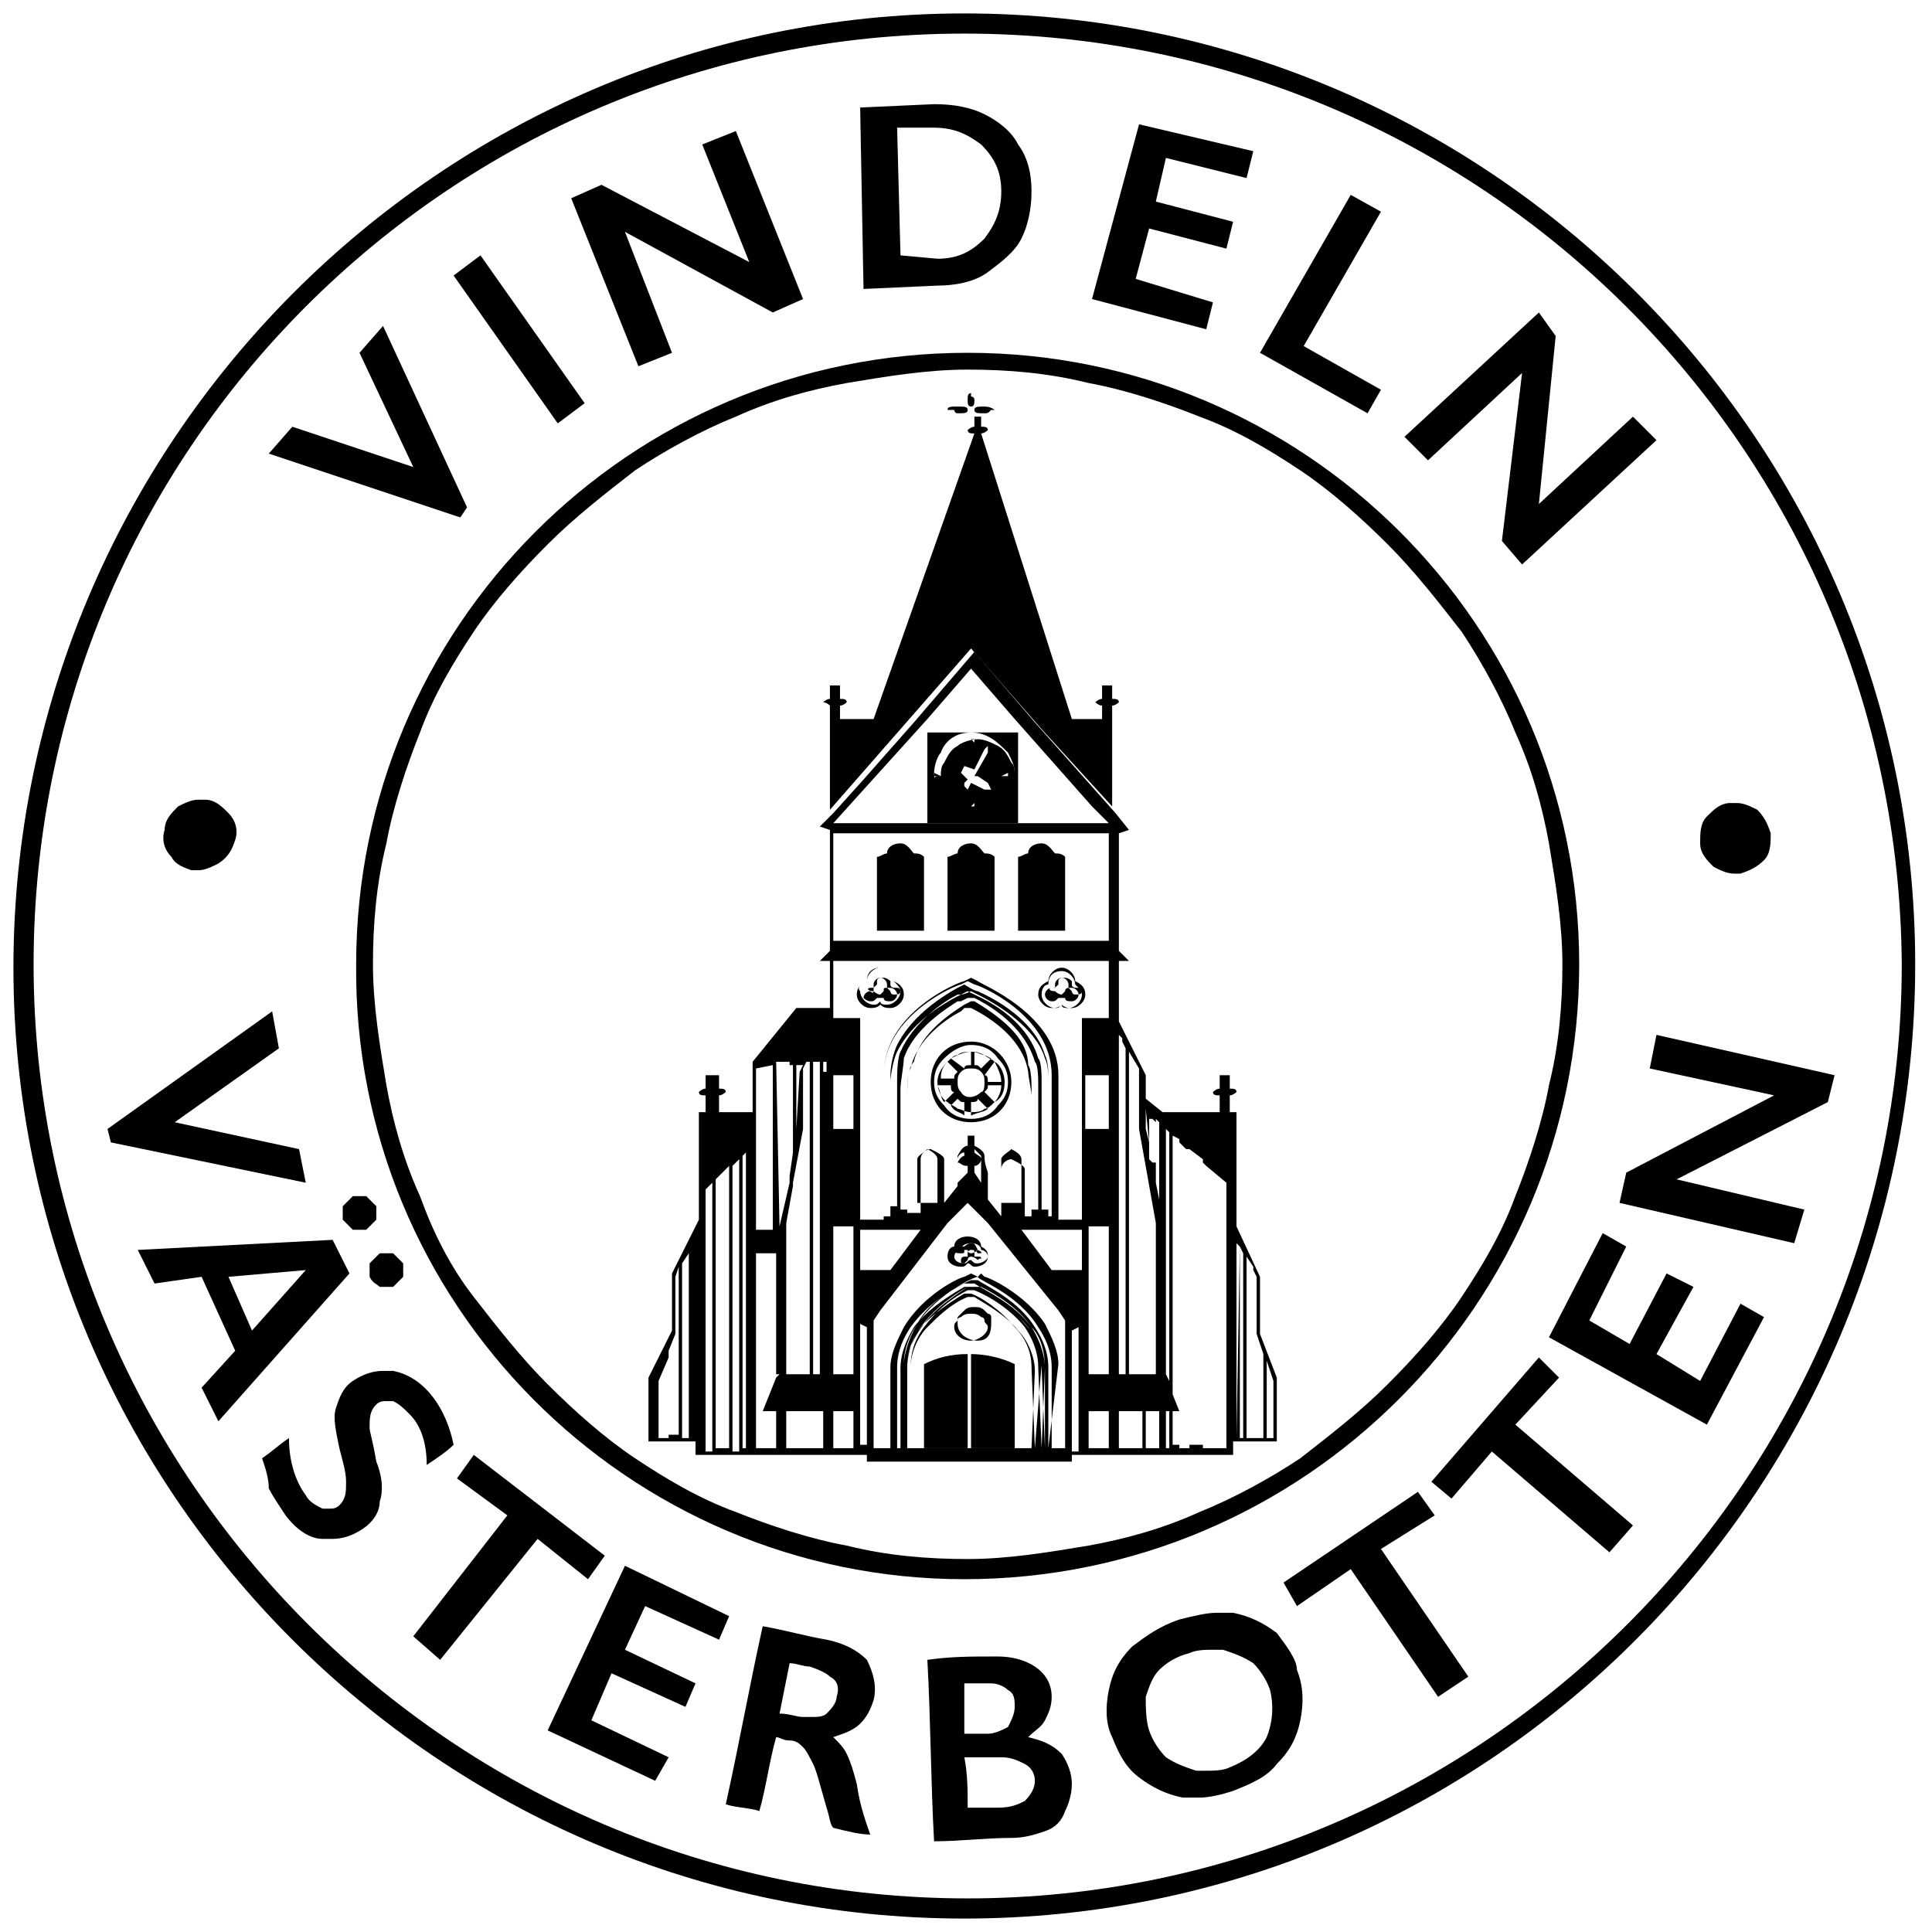 <?xml version="1.0" encoding="utf-8"?>
<!-- Generator: Adobe Illustrator 26.2.1, SVG Export Plug-In . SVG Version: 6.00 Build 0)  -->
<svg version="1.1" id="Lager_1" xmlns="http://www.w3.org/2000/svg" xmlns:xlink="http://www.w3.org/1999/xlink" x="0px" y="0px"
	 viewBox="0 0 57.5 57.5" style="enable-background:new 0 0 57.5 57.5;" xml:space="preserve">
<path d="M11.3,38.3c0.1,0,0.1,0,0.2,0c0.1,0,0.1,0,0.2,0c0.1-0.1,0.2-0.2,0.3-0.3c0-0.1,0-0.3,0-0.4c-0.1-0.1-0.2-0.2-0.3-0.3
	c-0.1,0-0.1,0-0.2,0c-0.1,0-0.1,0-0.2,0c-0.1,0.1-0.2,0.2-0.3,0.3c0,0.1,0,0.3,0,0.4C11.1,38.2,11.2,38.2,11.3,38.3z"/>
<path d="M11.2,36.3c0-0.1,0-0.3,0-0.4c-0.1-0.1-0.2-0.2-0.3-0.3c-0.1,0-0.1,0-0.2,0c-0.1,0-0.1,0-0.2,0c-0.1,0.1-0.2,0.2-0.3,0.3
	c0,0.1,0,0.3,0,0.4c0.1,0.1,0.2,0.2,0.3,0.3c0.1,0,0.1,0,0.2,0c0.1,0,0.1,0,0.2,0C11,36.5,11.1,36.4,11.2,36.3z"/>
<g>
	<path d="M5.7,25.9c0.1,0,0.1,0,0.2,0c0.2,0,0.4-0.1,0.6-0.2C6.8,25.5,6.9,25.3,7,25c0.1-0.3,0-0.6-0.2-0.8
		c-0.2-0.2-0.4-0.4-0.7-0.4c-0.1,0-0.1,0-0.2,0c-0.2,0-0.4,0.1-0.6,0.2c-0.2,0.2-0.4,0.4-0.4,0.7c-0.1,0.3,0,0.6,0.2,0.8
		C5.2,25.7,5.4,25.8,5.7,25.9z"/>
	<polygon points="8.9,34.2 5.2,33.4 8.3,31.2 8.1,30.1 3.2,33.6 3.3,34 9.1,35.2 	"/>
	<path d="M9.9,36.9l-5.8,0.3l0.5,1L6,38l1,2.2l-1,1.1l0.5,1l3.9-4.4L9.9,36.9z M7.5,39.6L6.8,38l2.3-0.2L7.5,39.6z"/>
	<path d="M13.5,43c-0.1-0.5-0.3-1-0.6-1.4c-0.3-0.4-0.7-0.7-1.2-0.8c-0.1,0-0.2,0-0.3,0c-0.3,0-0.6,0.1-0.9,0.3
		c-0.3,0.2-0.4,0.5-0.5,0.8c-0.1,0.3,0,0.7,0.1,1.2c0.1,0.4,0.2,0.7,0.2,1c0,0.3,0,0.5-0.2,0.7c-0.1,0.1-0.2,0.1-0.3,0.1
		c-0.1,0-0.1,0-0.2,0c-0.2-0.1-0.4-0.2-0.5-0.4c-0.3-0.4-0.5-1-0.5-1.7c-0.3,0.2-0.5,0.4-0.8,0.6C7.9,43.7,8,44,8,44.3
		c0.1,0.2,0.3,0.5,0.5,0.8c0.3,0.4,0.7,0.7,1.1,0.7c0.1,0,0.2,0,0.3,0c0.3,0,0.6-0.1,0.9-0.3c0.3-0.2,0.5-0.5,0.5-0.8
		c0.1-0.3,0.1-0.7-0.1-1.2c-0.1-0.6-0.2-0.9-0.2-1c0-0.3,0-0.5,0.2-0.7c0.1-0.1,0.2-0.1,0.3-0.1c0.1,0,0.1,0,0.2,0
		c0.2,0.1,0.3,0.2,0.5,0.4c0.3,0.3,0.5,0.8,0.5,1.5C13,43.4,13.3,43.2,13.5,43z"/>
	<polygon points="18,46.3 14.1,43.3 13.6,44 15.1,45.1 12.3,48.7 13.1,49.4 16,45.8 17.5,47 	"/>
	<polygon points="21.4,48.8 21.7,48.1 18.6,46.6 16.3,51.5 19.5,53 19.9,52.3 17.6,51.2 18.2,49.8 20.4,50.8 20.7,50.1 18.6,49.1 
		19.2,47.8 	"/>
	<path d="M24.6,48.8c-0.6-0.1-1.3-0.3-1.9-0.4c-0.4,1.8-0.7,3.5-1.1,5.3c0.3,0.1,0.7,0.1,1,0.2c0.2-0.7,0.3-1.5,0.5-2.2
		c0.1,0,0.2,0.1,0.4,0.1c0.2,0,0.3,0.1,0.4,0.2c0.1,0.1,0.2,0.3,0.3,0.5c0.1,0.2,0.2,0.6,0.4,1.3c0.1,0.3,0.1,0.5,0.2,0.6
		c0.4,0.1,0.8,0.2,1.1,0.2c-0.1-0.3-0.3-0.8-0.4-1.5c-0.1-0.4-0.2-0.7-0.3-0.9s-0.2-0.3-0.4-0.5c0.3-0.1,0.6-0.2,0.8-0.4
		c0.2-0.2,0.3-0.4,0.4-0.7c0.1-0.4,0-0.8-0.2-1.2C25.5,49.1,25.1,48.9,24.6,48.8z M24.9,50.5c0,0.2-0.2,0.4-0.3,0.5
		c-0.1,0.1-0.3,0.1-0.4,0.1c-0.1,0-0.2,0-0.3,0c-0.2,0-0.4-0.1-0.7-0.1c0.1-0.5,0.2-1,0.3-1.5c0.2,0,0.4,0.1,0.6,0.1
		c0.3,0.1,0.5,0.2,0.6,0.3C24.9,50,25,50.2,24.9,50.5z"/>
	<path d="M30.6,51.7C30.6,51.7,30.6,51.7,30.6,51.7c0.2-0.2,0.4-0.3,0.5-0.5c0.1-0.2,0.2-0.4,0.2-0.7c0-0.4-0.2-0.7-0.5-0.9
		c-0.3-0.2-0.7-0.3-1.1-0.3c0,0-0.1,0-0.1,0c-0.7,0-1.3,0-2,0.1c0.1,1.8,0.1,3.6,0.2,5.4c0.8,0,1.5-0.1,2.3-0.1c0.4,0,0.7-0.1,1-0.2
		c0.3-0.1,0.5-0.3,0.6-0.6c0.1-0.2,0.2-0.5,0.2-0.8c0-0.3-0.1-0.6-0.3-0.9C31.3,51.9,31,51.8,30.6,51.7z M28.7,50.1
		c0.3,0,0.5,0,0.8,0c0,0,0,0,0,0c0.2,0,0.4,0.1,0.5,0.2c0.2,0.1,0.2,0.3,0.2,0.5c0,0.2-0.1,0.4-0.2,0.6c-0.2,0.1-0.4,0.2-0.6,0.2
		c-0.2,0-0.4,0-0.7,0C28.7,51,28.7,50.5,28.7,50.1z M30.5,53.6c-0.2,0.1-0.4,0.2-0.8,0.2c-0.3,0-0.6,0-0.9,0c0-0.5,0-1-0.1-1.5
		c0.3,0,0.7,0,1,0c0,0,0,0,0.1,0c0.3,0,0.5,0.1,0.7,0.2c0.2,0.1,0.3,0.3,0.3,0.5C30.8,53.2,30.7,53.4,30.5,53.6z"/>
	<path d="M38,48.6c-0.4-0.3-0.8-0.5-1.3-0.6c-0.2,0-0.3,0-0.5,0c-0.3,0-0.7,0.1-1.1,0.2c-0.6,0.2-1,0.5-1.4,0.8
		c-0.4,0.4-0.6,0.8-0.7,1.3c-0.1,0.5-0.1,1,0.1,1.4c0.2,0.5,0.4,0.9,0.8,1.2c0.4,0.3,0.8,0.5,1.3,0.6c0.2,0,0.3,0,0.5,0
		c0.3,0,0.7-0.1,1-0.2c0.5-0.2,1-0.4,1.3-0.8c0.4-0.4,0.6-0.8,0.7-1.3c0.1-0.5,0.1-1-0.1-1.5C38.6,49.4,38.3,49,38,48.6z M37.7,51.7
		c-0.2,0.4-0.6,0.7-1.1,0.9c-0.2,0.1-0.5,0.1-0.7,0.1c-0.1,0-0.2,0-0.3,0c-0.3-0.1-0.6-0.2-0.9-0.4c-0.2-0.2-0.4-0.5-0.5-0.8
		c-0.1-0.3-0.1-0.7-0.1-1c0.1-0.3,0.2-0.6,0.4-0.8c0.2-0.2,0.5-0.4,0.9-0.5c0.2-0.1,0.5-0.1,0.7-0.1c0.1,0,0.2,0,0.3,0
		c0.3,0.1,0.6,0.2,0.9,0.4c0.2,0.2,0.4,0.5,0.5,0.8C37.9,50.7,37.9,51.2,37.7,51.7z"/>
	<polygon points="42.7,45.1 42.2,44.4 38.2,47.1 38.6,47.8 40.2,46.7 42.8,50.5 43.7,49.9 41.1,46.1 	"/>
	<polygon points="46.4,41 45.8,40.4 42.6,44.1 43.2,44.6 44.4,43.2 47.9,46.2 48.6,45.4 45.1,42.4 	"/>
	<polygon points="50.6,41.1 49.3,40.3 50.4,38.3 49.6,37.9 48.5,40 47.3,39.3 48.4,37.1 47.7,36.7 46.1,39.8 50.8,42.4 52.5,39.2 
		51.8,38.8 	"/>
	<polygon points="48.4,34.9 48.2,35.8 53.4,37 53.7,36 49.9,35.1 54.4,32.8 54.6,32 49.3,30.8 49.1,31.8 52.8,32.6 	"/>
	<path d="M51.6,26c0.1,0,0.1,0,0.2,0c0.3-0.1,0.5-0.2,0.7-0.4c0.2-0.2,0.2-0.5,0.2-0.8c-0.1-0.3-0.2-0.5-0.4-0.7
		c-0.2-0.1-0.4-0.2-0.6-0.2c-0.1,0-0.1,0-0.2,0c-0.3,0-0.5,0.2-0.7,0.4c-0.2,0.2-0.2,0.5-0.2,0.8c0,0.3,0.2,0.5,0.4,0.7
		C51.2,25.9,51.4,26,51.6,26z"/>
	<path d="M28.7,47C38.8,47,47,38.8,47,28.7c0-10.1-8.2-18.2-18.2-18.2c-10.1,0-18.2,8.2-18.2,18.2C10.5,38.8,18.7,47,28.7,47z
		 M12.5,35.6c-0.5-1.1-0.8-2.2-1-3.3c-0.2-1.2-0.4-2.4-0.4-3.6c0-1.2,0.1-2.4,0.4-3.6c0.2-1.1,0.6-2.3,1-3.3c0.4-1.1,1-2.1,1.6-3
		c0.6-0.9,1.4-1.8,2.2-2.6c0.8-0.8,1.7-1.5,2.6-2.2c0.9-0.6,2-1.2,3-1.6c1.1-0.5,2.2-0.8,3.3-1c1.2-0.2,2.4-0.4,3.6-0.4
		s2.4,0.1,3.6,0.4c1.1,0.2,2.3,0.6,3.3,1c1.1,0.4,2.1,1,3,1.6c0.9,0.6,1.8,1.4,2.6,2.2c0.8,0.8,1.5,1.7,2.2,2.6c0.6,0.9,1.2,2,1.6,3
		c0.5,1.1,0.8,2.2,1,3.3c0.2,1.2,0.4,2.4,0.4,3.6c0,1.2-0.1,2.4-0.4,3.6c-0.2,1.1-0.6,2.3-1,3.3c-0.4,1.1-1,2.1-1.6,3
		c-0.6,0.9-1.4,1.8-2.2,2.6c-0.8,0.8-1.7,1.5-2.6,2.2c-0.9,0.6-2,1.2-3,1.6c-1.1,0.5-2.2,0.8-3.3,1c-1.2,0.2-2.4,0.4-3.6,0.4
		c-1.2,0-2.4-0.1-3.6-0.4c-1.1-0.2-2.3-0.6-3.3-1c-1.1-0.4-2.1-1-3-1.6c-0.9-0.6-1.8-1.4-2.6-2.2c-0.8-0.8-1.5-1.7-2.2-2.6
		C13.4,37.7,12.9,36.7,12.5,35.6z"/>
	<path d="M28.7,57.1c-15.6,0-28.3-12.7-28.3-28.3S13.1,0.4,28.7,0.4c15.6,0,28.3,12.7,28.3,28.3S44.4,57.1,28.7,57.1z M28.7,1
		C13.4,1,1,13.4,1,28.7c0,15.3,12.5,27.8,27.8,27.8s27.8-12.5,27.8-27.8C56.5,13.4,44.1,1,28.7,1z"/>
	<g>
		<path d="M8.7,12.7l3.6,1.2l-1.6-3.4l0.7-0.8l2.5,5.4l-0.2,0.3L8,13.5L8.7,12.7z"/>
		<path d="M14.3,7.6l3.1,4.4l-0.8,0.6l-3.1-4.4L14.3,7.6z"/>
		<path d="M17.9,5.5l4.4,2.3l-1.4-3.5l1-0.4l2,5L23,9.3l-4.4-2.4l1.4,3.6l-1,0.4l-2-5L17.9,5.5z"/>
		<path d="M27.8,3.1c0.6,0,1.1,0.1,1.5,0.3c0.4,0.2,0.8,0.5,1,0.9c0.3,0.4,0.4,0.9,0.4,1.4c0,0.5-0.1,1-0.3,1.4s-0.6,0.7-1,1
			s-1,0.4-1.5,0.4l-2.2,0.1l-0.1-5.4L27.8,3.1z M27.9,7.7c0.6,0,1-0.2,1.4-0.6c0.3-0.4,0.5-0.8,0.5-1.4c0-0.6-0.2-1-0.6-1.4
			c-0.4-0.3-0.8-0.5-1.4-0.5l-1.1,0l0.1,3.8L27.9,7.7z"/>
		<path d="M37.3,4.5l-0.2,0.8l-2.4-0.6L34.4,6l2.3,0.6l-0.2,0.8l-2.3-0.6l-0.4,1.5L36.1,9l-0.2,0.8l-3.4-0.9l1.4-5.2L37.3,4.5z"/>
		<path d="M41.1,6.3l-2.3,4l2.3,1.3l-0.4,0.7l-3.2-1.8l2.7-4.7L41.1,6.3z"/>
		<path d="M46.3,10L45.8,15l2.8-2.6l0.7,0.7l-4,3.7l-0.6-0.7l0.6-5l-2.8,2.6l-0.7-0.7l4-3.7L46.3,10z"/>
	</g>
</g>
<path d="M29.3,12.3c0.1,0,0.1,0,0.2-0.1c0,0,0.1,0,0.1,0c0,0-0.1-0.1-0.3-0.1s-0.3,0-0.3,0.1S29.1,12.3,29.3,12.3z"/>
<path d="M28.5,12.3c0.2,0,0.3,0,0.3-0.1s-0.1-0.1-0.3-0.1c-0.2,0-0.3,0-0.3,0.1c0,0,0.1,0,0.2,0C28.4,12.2,28.4,12.3,28.5,12.3z"/>
<path d="M28.9,12.1c0.1,0,0.1-0.1,0.1-0.2c0-0.1-0.1-0.1-0.1-0.1c0,0,0-0.1,0-0.1c-0.1,0-0.1,0.1-0.1,0.2
	C28.8,12,28.8,12.1,28.9,12.1z"/>
<path d="M24.7,21v0.4h0v2.7l2.1-2.4l2.1-2.4l0,0l2.1,2.4l2.1,2.3v-2.6h0V21c0.1,0,0.2-0.1,0.2-0.1c0-0.1-0.1-0.1-0.2-0.1v-0.4h-0.3
	v0.4c-0.1,0-0.2,0.1-0.2,0.1s0.1,0.1,0.2,0.1v0.4h-0.9l-2.7-8.5c0.1,0,0.2-0.1,0.2-0.1c0-0.1-0.1-0.1-0.2-0.1v-0.3h-0.2v0.3
	c-0.1,0-0.2,0.1-0.2,0.1c0,0.1,0.1,0.1,0.2,0.1L26,21.4H25V21c0.1,0,0.2-0.1,0.2-0.1c0-0.1-0.1-0.1-0.2-0.1v-0.4h-0.3v0.4
	c-0.1,0-0.2,0.1-0.2,0.1S24.6,20.9,24.7,21z"/>
<polygon points="24.7,43.4 24.7,43.4 24.7,43.4 24.8,43.4 24.8,43.4 24.7,43.4 "/>
<path d="M28.9,43.1h1.3v-2.5c-0.4-0.2-0.9-0.3-1.3-0.3V43.1z"/>
<path d="M27.5,43.1h1.3v-2.8c-0.5,0-0.9,0.1-1.3,0.3V43.1z"/>
<path d="M29.5,39.4c0-0.1,0-0.1,0-0.2c0-0.1-0.1-0.1-0.1-0.1c0,0,0,0-0.1-0.1c0,0,0,0,0,0c-0.1-0.1-0.2-0.1-0.3-0.1s-0.2,0-0.3,0.1
	c0,0,0,0,0,0c0,0,0,0-0.1,0.1c0,0-0.1,0.1-0.1,0.1c0,0.1,0,0.1,0,0.2c0,0.3,0.3,0.5,0.6,0.5S29.5,39.7,29.5,39.4z M28.9,39.9
	c-0.3,0-0.5-0.2-0.5-0.4c0-0.1,0-0.1,0.1-0.2c0-0.1,0.1-0.1,0.1-0.1c0.1-0.1,0.2-0.1,0.3-0.1s0.2,0,0.3,0.1c0.1,0,0.1,0.1,0.1,0.1
	c0,0.1,0.1,0.1,0.1,0.2C29.4,39.7,29.1,39.9,28.9,39.9z"/>
<path d="M25.9,29.8c0.1,0,0.1,0,0.2-0.1c0,0,0,0,0.1,0c0,0,0.1,0,0.1,0c0,0.1,0.1,0.1,0.2,0.1c0.1,0,0.2-0.1,0.2-0.2
	c0-0.1-0.1-0.2-0.2-0.2l0,0l0,0c0,0-0.1,0-0.1,0c0,0,0-0.1,0-0.1l0,0c0,0,0,0,0,0c0-0.1-0.1-0.2-0.2-0.2s-0.2,0.1-0.2,0.2
	c0,0,0,0,0,0.1l0,0c0,0,0,0.1,0,0.1c0,0,0,0.1-0.1,0l0,0l0,0c-0.1,0-0.2,0.1-0.2,0.2C25.7,29.7,25.8,29.8,25.9,29.8z M25.9,29.4
	c0.1,0,0.1,0,0.2-0.1c0,0,0-0.1,0-0.1l0,0c0,0,0,0,0,0c0-0.1,0.1-0.1,0.2-0.1s0.2,0.1,0.2,0.1c0,0,0,0,0,0l0,0c0,0,0,0.1,0,0.1
	c0,0.1,0.1,0.1,0.2,0.1c0.1,0,0.1,0.1,0.1,0.1c0,0.1-0.1,0.1-0.2,0.1c-0.1,0-0.1-0.1-0.1-0.1c0,0-0.1-0.1-0.1-0.1
	c-0.1,0-0.1,0-0.1,0.1c0,0-0.1,0.1-0.1,0.1c-0.1,0-0.2-0.1-0.2-0.1C25.8,29.5,25.8,29.4,25.9,29.4z"/>
<path d="M25.9,30c0.1,0,0.2,0,0.3-0.1c0.1,0.1,0.2,0.1,0.3,0.1c0.2,0,0.4-0.2,0.4-0.4c0-0.2-0.1-0.3-0.3-0.4c0,0,0,0,0,0
	c0-0.2-0.2-0.4-0.4-0.4c-0.2,0-0.4,0.2-0.4,0.4c0,0,0,0,0,0c-0.2,0.1-0.3,0.2-0.3,0.4C25.5,29.8,25.7,30,25.9,30z M25.8,29.2
	L25.8,29.2L25.8,29.2C25.8,29.2,25.8,29.2,25.8,29.2c0-0.3,0.2-0.4,0.4-0.4c0.2,0,0.4,0.2,0.4,0.4c0,0,0,0,0,0l0,0l0,0
	c0.1,0.1,0.2,0.2,0.2,0.3c0,0.2-0.2,0.4-0.4,0.4c-0.1,0-0.2,0-0.2-0.1l0,0l0,0c-0.1,0.1-0.1,0.1-0.2,0.1c-0.2,0-0.4-0.2-0.4-0.4
	C25.5,29.4,25.6,29.3,25.8,29.2z"/>
<path d="M31.3,29.8c0.1,0,0.1,0,0.2-0.1c0,0,0,0,0.1,0c0,0,0.1,0,0.1,0c0,0.1,0.1,0.1,0.2,0.1c0.1,0,0.2-0.1,0.2-0.2
	c0-0.1-0.1-0.2-0.2-0.2l0,0l0,0c0,0-0.1,0-0.1,0c0,0,0-0.1,0-0.1l0,0c0,0,0,0,0,0c0-0.1-0.1-0.2-0.2-0.2s-0.2,0.1-0.2,0.2
	c0,0,0,0,0,0l0,0c0,0,0,0.1,0,0.1c0,0-0.1,0-0.1,0l0,0l0,0c-0.1,0-0.2,0.1-0.2,0.2C31.1,29.7,31.2,29.8,31.3,29.8z M31.3,29.4
	C31.3,29.4,31.3,29.4,31.3,29.4c0.1,0,0.1,0,0.2-0.1c0,0,0-0.1,0-0.1l0,0c0,0,0,0,0,0c0-0.1,0.1-0.1,0.2-0.1s0.2,0.1,0.2,0.1
	c0,0,0,0,0,0l0,0c0,0,0,0.1,0,0.1c0,0.1,0.1,0.1,0.2,0.1c0.1,0,0.1,0.1,0.1,0.1c0,0.1-0.1,0.1-0.2,0.1c-0.1,0-0.1-0.1-0.1-0.1
	c0,0-0.1-0.1-0.1-0.1s-0.1,0-0.1,0.1c0,0-0.1,0.1-0.1,0.1c-0.1,0-0.2-0.1-0.2-0.1C31.2,29.5,31.2,29.4,31.3,29.4z"/>
<path d="M31.3,30c0.1,0,0.2,0,0.3-0.1c0.1,0.1,0.2,0.1,0.3,0.1c0.2,0,0.4-0.2,0.4-0.4c0-0.2-0.1-0.3-0.3-0.4c0,0,0,0,0,0
	c0-0.2-0.2-0.4-0.4-0.4c-0.2,0-0.4,0.2-0.4,0.4c0,0,0,0,0,0c-0.2,0.1-0.3,0.2-0.3,0.4C30.9,29.8,31.1,30,31.3,30z M31.2,29.3
	L31.2,29.3L31.2,29.3C31.2,29.2,31.2,29.2,31.2,29.3c0-0.3,0.2-0.4,0.4-0.4c0.2,0,0.4,0.2,0.4,0.4c0,0,0,0,0,0l0,0l0,0
	c0.1,0.1,0.2,0.2,0.2,0.3c0,0.2-0.2,0.4-0.4,0.4c-0.1,0-0.2,0-0.2-0.1l0,0l0,0c-0.1,0.1-0.1,0.1-0.2,0.1c-0.2,0-0.4-0.2-0.4-0.4
	C31,29.4,31.1,29.3,31.2,29.3z"/>
<path d="M30.1,32.2c0-0.6-0.5-1.2-1.2-1.2s-1.2,0.5-1.2,1.2c0,0.7,0.5,1.2,1.2,1.2S30.1,32.9,30.1,32.2z M28.9,33.3
	c-0.3,0-0.6-0.1-0.8-0.4c-0.2-0.2-0.3-0.4-0.3-0.7c0-0.3,0.1-0.5,0.3-0.7c0.2-0.2,0.5-0.4,0.8-0.4c0.3,0,0.6,0.1,0.8,0.4
	c0.2,0.2,0.3,0.4,0.3,0.7c0,0.3-0.1,0.5-0.3,0.7C29.5,33.2,29.2,33.3,28.9,33.3z"/>
<path d="M29.9,32.2c0-0.2-0.1-0.5-0.3-0.6l0,0l0,0l0,0l0,0c-0.1-0.1-0.2-0.1-0.3-0.2c-0.1,0-0.2-0.1-0.4-0.1v0h0h0v0
	c-0.1,0-0.3,0-0.4,0.1c-0.1,0-0.2,0.1-0.3,0.2l0,0l0,0l0,0l0,0c-0.2,0.2-0.3,0.4-0.3,0.6h0v0v0h0c0,0.2,0.1,0.5,0.3,0.6l0,0l0,0l0,0
	l0,0c0.1,0.1,0.2,0.1,0.3,0.2c0.1,0,0.2,0.1,0.4,0.1v0h0h0v0c0.1,0,0.3,0,0.4-0.1c0.1,0,0.2-0.1,0.3-0.2l0,0l0,0l0,0l0,0
	C29.8,32.7,29.9,32.5,29.9,32.2L29.9,32.2L29.9,32.2L29.9,32.2L29.9,32.2z M29.6,31.6c0.1,0.2,0.2,0.4,0.2,0.6h-0.4c0,0,0,0,0,0
	c0-0.1,0-0.2-0.1-0.2c0,0,0,0,0,0L29.6,31.6L29.6,31.6z M29.2,32.5c-0.2,0.2-0.5,0.2-0.6,0c-0.1-0.1-0.1-0.2-0.1-0.3
	c0-0.1,0-0.2,0.1-0.3c0.1-0.1,0.2-0.1,0.3-0.1s0.2,0,0.3,0.1c0.1,0.1,0.1,0.2,0.1,0.3C29.3,32.3,29.3,32.5,29.2,32.5z M29.5,31.5
	L29.5,31.5l-0.3,0.3c0,0,0,0,0,0c-0.1-0.1-0.1-0.1-0.2-0.1c0,0,0,0,0,0v-0.4C29.1,31.3,29.3,31.4,29.5,31.5z M28.3,31.5
	c0.2-0.1,0.4-0.2,0.6-0.2v0.4c0,0,0,0,0,0c-0.1,0-0.2,0-0.2,0.1c0,0,0,0,0,0L28.3,31.5L28.3,31.5z M28.2,31.6L28.2,31.6l0.3,0.3
	c0,0,0,0,0,0c-0.1,0.1-0.1,0.1-0.1,0.2c0,0,0,0,0,0h-0.4C28,32,28,31.8,28.2,31.6z M27.9,32.3h0.4c0,0,0,0,0,0c0,0.1,0,0.2,0.1,0.2
	c0,0,0,0,0,0l-0.3,0.3C28,32.7,28,32.5,27.9,32.3z M28.3,32.9l0.1-0.1l0.1-0.1c0,0,0,0,0,0c0.1,0.1,0.1,0.1,0.2,0.1c0,0,0,0,0,0v0.4
	C28.6,33.1,28.4,33.1,28.3,32.9z M28.9,33.2v-0.4c0,0,0,0,0,0c0.1,0,0.2,0,0.2-0.1c0,0,0,0,0,0l0.3,0.3
	C29.3,33.1,29.1,33.1,28.9,33.2z M29.6,32.8l-0.3-0.3c0,0,0,0,0,0c0.1-0.1,0.1-0.1,0.1-0.2c0,0,0,0,0,0h0.4
	C29.8,32.5,29.7,32.7,29.6,32.8z"/>
<path d="M29.1,37.3L29.1,37.3L29.1,37.3C29.1,37.3,29,37.2,29.1,37.3C29,37.2,29,37.2,29.1,37.3L29.1,37.3c-0.1-0.1,0-0.1,0-0.1
	C29,37,29,37,28.9,37c-0.1,0-0.2,0.1-0.2,0.1c0,0,0,0,0,0l0,0c0,0,0,0,0,0c0,0,0,0,0,0c0,0,0,0-0.1,0l0,0l0,0
	c-0.1,0-0.2,0.1-0.2,0.1c0,0.1,0.1,0.1,0.2,0.1c0.1,0,0.1,0,0.1-0.1c0,0,0.1,0,0.1,0c0,0.1,0.1,0.1,0.1,0.1c0.1,0,0.2-0.1,0.2-0.1
	C29.3,37.3,29.2,37.3,29.1,37.3z M29.1,37.5C29,37.5,29,37.5,29.1,37.5c-0.1-0.1-0.2-0.1-0.2-0.1c0,0-0.1,0-0.1,0.1
	c0,0-0.1,0.1-0.1,0.1c-0.1,0-0.1,0-0.1-0.1c0,0,0-0.1,0.1-0.1c0,0,0.1,0,0.1,0c0,0,0-0.1,0-0.1l0,0c0,0,0,0,0,0c0,0,0,0,0,0
	c0-0.1,0.1-0.1,0.1-0.1c0.1,0,0.1,0,0.1,0.1c0,0,0,0,0,0l0,0c0,0,0,0.1,0,0.1c0,0,0.1,0,0.1,0c0,0,0,0,0,0c0.1,0,0.1,0,0.1,0.1
	C29.2,37.4,29.1,37.5,29.1,37.5z"/>
<path d="M29.2,37.1C29.2,37.1,29.2,37.1,29.2,37.1c0-0.2-0.2-0.3-0.4-0.3c-0.2,0-0.4,0.1-0.4,0.3c0,0,0,0,0,0
	c-0.1,0-0.2,0.1-0.2,0.3c0,0.2,0.2,0.3,0.4,0.3c0.1,0,0.1,0,0.2-0.1c0.1,0,0.1,0.1,0.2,0.1c0.2,0,0.4-0.1,0.4-0.3
	C29.4,37.3,29.4,37.2,29.2,37.1z M29.1,37.6c-0.1,0-0.1,0-0.2-0.1l0,0l0,0c-0.1,0-0.1,0.1-0.2,0.1c-0.2,0-0.3-0.1-0.3-0.2
	c0-0.1,0.1-0.2,0.2-0.2l0,0l0,0c0,0,0,0,0,0c0-0.1,0.1-0.2,0.3-0.2c0.2,0,0.3,0.1,0.3,0.2c0,0,0,0,0,0l0,0l0,0
	c0.1,0,0.2,0.1,0.2,0.2C29.4,37.5,29.2,37.6,29.1,37.6z"/>
<path d="M28.9,25.1c-0.2,0-0.4,0.1-0.4,0.3c-0.1,0-0.2,0.1-0.3,0.1c0,0.7,0,2.2,0,2.2h1.4c0,0,0-1.5,0-2.2c-0.1-0.1-0.2-0.1-0.3-0.1
	C29.2,25.3,29.1,25.1,28.9,25.1z"/>
<path d="M26.8,25.1c-0.2,0-0.4,0.1-0.4,0.3c-0.1,0-0.2,0.1-0.3,0.1c0,0.7,0,2.2,0,2.2h1.4c0,0,0-1.5,0-2.2c-0.1-0.1-0.2-0.1-0.3-0.1
	C27.1,25.3,27,25.1,26.8,25.1z"/>
<path d="M31,25.1c-0.2,0-0.4,0.1-0.4,0.3c-0.1,0-0.2,0.1-0.3,0.1c0,0.7,0,2.2,0,2.2h1.4c0,0,0-1.5,0-2.2c-0.1-0.1-0.2-0.1-0.3-0.1
	C31.3,25.3,31.2,25.1,31,25.1z"/>
<path d="M27.8,23.3L27.8,23.3c0.1,0.5,0.5,0.9,1.1,1c0,0,0,0,0.1,0c0,0,0,0,0.1,0c0.5,0,1-0.4,1.1-1v0c0,0,0-0.1,0-0.1h0v0h0
	c0,0,0-0.1,0-0.1c0-0.2,0-0.3-0.1-0.4c-0.1-0.2-0.2-0.4-0.4-0.5c-0.2-0.1-0.4-0.2-0.6-0.2c-0.2,0-0.5,0.1-0.6,0.2
	c-0.2,0.1-0.3,0.3-0.4,0.5c-0.1,0.1-0.1,0.3-0.1,0.4C27.8,23.1,27.8,23.1,27.8,23.3L27.8,23.3L27.8,23.3L27.8,23.3
	C27.8,23.2,27.8,23.2,27.8,23.3z M28,23.1h-0.2v0V23v0L28,23.1L28,23.1L28,23.1L28,23.1z M29.4,22.2l0,0.2l0,0L29,23.1l0.1,0
	l0.3,0.2l0.1,0.2l0,0l-0.2,0l-0.4-0.2l-0.1,0.2l-0.1-0.1l0,0l0-0.1l0.1-0.1L28.6,23l0,0l0.1-0.2l0.3,0.1l0.3-0.6L29.4,22.2
	C29.4,22.2,29.4,22.2,29.4,22.2z M29,23.9V24h-0.1L29,23.9L29,23.9L29,23.9L29,23.9z M29,22.1L29,22.1L29,22.1L29,22.1L29,22.1
	L29,22.1L29,22.1L29,22.1L28.9,22H29V22.1z M29,24.1L29,24.1L29,24.1L29,24.1L29,24.1L29,24.1L29,24.1z M29.8,23.1L29.8,23.1L30,23
	v0v0.1v0L29.8,23.1L29.8,23.1L29.8,23.1z"/>
<path d="M27.6,22.9v0.7v0.9v0h2.7v0v-0.9v-0.7v-1.1h-2.7V22.9z M28.9,21.8c0.5,0,0.8,0.3,1.1,0.6c0.1,0.2,0.2,0.4,0.2,0.6
	c0,0,0,0,0,0c0,0.5-0.3,0.9-0.7,1.1c-0.2,0.1-0.3,0.1-0.5,0.1c-0.2,0-0.4-0.1-0.5-0.1c-0.4-0.2-0.7-0.6-0.7-1.1c0,0,0,0,0,0
	c0-0.2,0.1-0.5,0.2-0.6C28.1,22.1,28.4,21.8,28.9,21.8z"/>
<path d="M37.5,39.7V38l-0.7-1.5v-3.4h-0.2v-0.5c0.1,0,0.2-0.1,0.2-0.1c0-0.1-0.1-0.1-0.2-0.1v-0.4h-0.3v0.4c-0.1,0-0.2,0.1-0.2,0.1
	c0,0.1,0.1,0.1,0.2,0.1v0.5h-1.7l-0.5-0.4v-0.7l-0.8-1.6v-1.8h0.3l-0.3-0.3l0-3.5l0.3-0.1l-0.4-0.5l-0.8-0.9l-1.6-1.8l-1.8-2.1
	l-1.8,2.1l-1.5,1.7l-0.9,1l-0.4,0.4l0.3,0.1l0,3.6l-0.3,0.3h0.3V30h-1l-1.3,1.6v1.5h0h-1v-0.5c0.1,0,0.2-0.1,0.2-0.1
	c0-0.1-0.1-0.1-0.2-0.1v-0.4H21v0.4c-0.1,0-0.2,0.1-0.2,0.1c0,0.1,0.1,0.1,0.2,0.1v0.5h-0.2l0,3.2L20,37.9l0,1.7L19.3,41l0,1.9h1.4
	v0.4h0.2l0,0v0h4.9v0.2h6.1v-0.2h1.1l0,0h0.1v0h3.6v-0.4h1.3V41L37.5,39.7z M19.6,41.1l0.3-0.7v2.4h-0.3V41.1z M19.9,40.2l0.2-0.5
	l0-1.7l0.1-0.3v5h-0.3V40.2z M20.3,37.6l0.2-0.3v5.5h-0.2V37.6z M20.5,37.2L20.5,37.2l0,5.6h0V37.2z M20.7,42.8L20.7,42.8l0-5.8
	l0-0.1V42.8z M21,35.4l0.2-0.2v8H21L21,35.4z M21.3,35.1l0.4-0.4v8.4h-0.4V35.1z M21.8,34.7l0.2-0.2v8.7h-0.2L21.8,34.7L21.8,34.7z
	 M22.1,34.4l0.1-0.1v8.8h-0.1V34.4z M22.3,43.1L22.3,43.1l0-8.9l0,0V43.1z M24.4,40.9h-0.2v-9.3l0.2,0V40.9z M23.9,33.6v-1.8
	l0.1-0.2l0.1,0v9.3h-0.7l0-0.8l0-0.4l0-3.3l0.2-1.1l0-0.1L23.9,33.6L23.9,33.6z M23.7,33.6L23.7,34v-2.1v-0.2v0l0.2,0l-0.1,0.2
	L23.7,33.6z M23.6,31.7L23.6,31.7v2.2v0.4L23.5,35v-0.3v-3v0L23.6,31.7z M23,31.7v4.9l-0.5,0v-2.6l0-2.2L23,31.7z M23.2,40.9
	L23.2,40.9l-0.1,0.1L22.7,42h0.3h0.1v1.1h-0.6v-5.8h0.6V40.9z M23.2,36.5L23.2,36.5l-0.1-4.9l0.4,0v0V35v0.2L23.2,36.5L23.2,36.5z
	 M23.4,43.1l0-1.1h0.1h0.3v1.1H23.4L23.4,43.1z M23.8,42h0.3v1.1h-0.3V42z M24.1,42h0.2v1.1h-0.2V42z M24.5,43.1h-0.2V42h0.2V43.1z
	 M24.5,31.9L24.5,31.9v9h0h0v-9.3l0.1,0V31.9z M33,32v1.6h-0.7V32H33z M33,28h-8.2v-3.1v-0.1H33v0.1V28z M24.8,24.5L24.8,24.5
	l2.8-3.1l1.3-1.5l1.3,1.5l2.3,2.6l0.5,0.5l0,0l0,0L24.8,24.5L24.8,24.5z M24.8,28.6H33v1.7h-0.8v6h-0.7V32c0-1.8-2.3-2.7-2.4-2.8
	c0,0-0.2-0.1-0.2-0.1s-0.2,0.1-0.2,0.1c-0.1,0-2.4,0.9-2.4,2.8v4.3h-0.7v-6h-0.8l0,0V28.6z M31.3,37.8l-0.9-1.2h1.8v1.2H31.3z
	 M26.5,37.8h-0.9v-1.2h1.8L26.5,37.8z M29.3,34.4c0-0.1-0.1-0.2-0.3-0.3v-0.3h-0.2v0.3c-0.1,0-0.2,0.1-0.3,0.3c0,0,0,0.2,0,0.2v0.7
	l-0.4,0.5v-1.2c0,0,0-0.1,0-0.1c0-0.1-0.2-0.2-0.4-0.3l0,0l0,0c0,0,0,0,0,0l0,0c0,0,0,0,0,0l0,0c-0.1,0-0.3,0.1-0.3,0.3
	c0,0,0,0.2,0,0.2v1.4H27v-3.5c0-0.1,0-0.7,0.1-0.8c0.2-0.9,1.1-1.5,1.5-1.7l0,0c0,0,0.1-0.1,0.1-0.1c0,0,0.1,0,0.1,0s0.1,0,0.1,0
	c1,0.5,1.6,1.2,1.7,1.9c0,0.1,0.1,0.6,0.1,0.7l0,3v0.6h-0.2v-0.1h0v-1.2c0,0,0-0.1,0-0.1c0-0.1-0.2-0.2-0.4-0.3l0,0l0,0c0,0,0,0,0,0
	c0,0,0,0,0,0l0,0c0,0,0,0,0,0c-0.1,0-0.3,0.1-0.3,0.3c0,0,0,0.2,0,0.2v1.2l-0.4-0.5v-0.8C29.3,34.6,29.3,34.5,29.3,34.4z M29.1,29.5
	c1.1,0.5,1.8,1.2,2,1.9c0.1,0.2,0.1,0.5,0.1,0.7v4h0v-0.1H31v-3.8c0-0.2,0-0.6-0.1-0.7c-0.2-0.7-0.8-1.4-1.9-1.9l-0.2-0.1
	c0,0-0.2,0.1-0.2,0.1c0,0,0,0-0.1,0c-0.4,0.2-1.3,0.8-1.7,1.7c-0.1,0.2-0.1,0.7-0.1,0.9v3.6h0v0.1h-0.2v-3.9c0-0.3,0.1-0.7,0.2-0.9
	c0.3-0.6,0.9-1.2,1.8-1.7c0,0,0.2-0.1,0.2-0.1S29,29.5,29.1,29.5z M29,29.7c1,0.5,1.6,1.2,1.8,1.9c0.1,0.1,0.1,0.5,0.1,0.7v3.7h-0.2
	v-3.6c0-0.1,0-0.6-0.1-0.7C30.6,31,30,30.4,29,29.8l-0.1,0c0,0-0.2,0.1-0.2,0.1l0,0c-0.3,0.2-1.3,0.8-1.5,1.7
	C27,31.8,27,32.3,27,32.5l0,3.4v0.1h-0.2v-3.6c0-0.2,0.1-0.7,0.1-0.9c0.3-0.9,1.3-1.5,1.6-1.7c0,0,0.1,0,0.1,0c0,0,0.2-0.1,0.2-0.1
	L29,29.7z M30.7,35.9v-0.3V35.9L30.7,35.9z M28,35.8h-0.7v-1.2c0,0,0-0.1,0-0.1c0-0.1,0.2-0.2,0.3-0.3l0,0c0,0,0,0,0,0l0,0
	c0,0,0,0,0,0c0,0,0,0,0,0c0.2,0.1,0.3,0.2,0.3,0.3c0,0,0,0.1,0,0.1V35.8z M30.5,35.8h-0.7v-1.2c0,0,0-0.1,0-0.1
	c0-0.1,0.2-0.2,0.3-0.3l0,0v0c0,0,0,0,0,0l0,0c0,0,0,0,0,0c0,0,0,0,0,0c0.2,0.1,0.3,0.2,0.3,0.3c0,0,0,0.1,0,0.1V35.8z M31.4,36.2
	h-0.2v-4c0-0.2,0-0.5-0.1-0.7c-0.2-0.7-1-1.4-2-1.9c0,0-0.2-0.1-0.2-0.1s-0.2,0.1-0.3,0.1c-1,0.5-1.6,1.1-1.9,1.7
	c-0.1,0.2-0.2,0.7-0.2,0.9v4h-0.2V32c0-1.8,2.2-2.7,2.3-2.7l0.2-0.1l0.2,0.1c0.1,0,2.3,0.9,2.3,2.7V36.2z M28.5,34.6
	c0,0,0-0.1,0-0.1l0,0c0-0.1,0.1-0.2,0.2-0.2v0.1C28.7,34.4,28.6,34.4,28.5,34.6c0.1,0,0.1,0.1,0.3,0.1v0.2l-0.3,0.3V34.6z M29,34.7
	c0.1,0,0.2-0.1,0.2-0.2c0-0.1-0.1-0.1-0.2-0.2v-0.1c0.1,0.1,0.2,0.2,0.2,0.2c0,0,0,0.1,0,0.1v0.7L29,34.9V34.7z M24.8,32l0.6,0v1.6
	l0,0h-0.6V32z M25.4,43.1h-0.6V42h0.6V43.1z M25.4,40.9h-0.6v-4.4h0.6v2.6v0.2l0,0V40.9z M25.6,43.1v-3.7l0.2,0.1v3.5H25.6z
	 M30.7,43.1L30.7,43.1h-0.4h-2.8h-0.4h0h0v-2.4c0-0.4,0.2-0.9,0.5-1.2c0.3-0.3,0.7-0.7,1.2-0.9c0,0,0,0,0.1,0c0,0,0,0,0,0
	c0,0,0,0,0.1,0c0,0,0,0,0,0c0.3,0.2,0.9,0.5,1.3,1c0.3,0.3,0.5,0.8,0.5,1.2L30.7,43.1L30.7,43.1z M30.8,43.1L30.8,43.1L30.8,43.1
	l-0.1-2.4c0-0.5-0.2-0.9-0.5-1.2c-0.4-0.5-1-0.9-1.3-1l0,0l0,0c0,0,0,0,0,0c0,0,0,0-0.1,0c0,0,0,0,0,0c0,0,0,0-0.1,0
	c-0.5,0.3-0.9,0.6-1.2,0.9c-0.3,0.4-0.5,0.8-0.5,1.2v2.4H27h0h0v-2.4c0-0.4,0.2-0.9,0.5-1.2c0.3-0.4,0.7-0.7,1.3-1.1l0,0
	c0,0,0,0,0.1,0c0,0,0,0,0,0c0,0,0,0,0.1,0c0,0,0,0,0.1,0c0.4,0.2,1,0.6,1.4,1.1c0.3,0.3,0.5,0.8,0.5,1.2L30.8,43.1L30.8,43.1z
	 M31,43.1L31,43.1L31,43.1l-0.1-2.4c0-0.5-0.2-0.9-0.4-1.2c-0.4-0.5-1-0.9-1.5-1.1l0,0l0,0c0,0,0,0,0,0c0,0-0.1,0-0.1,0c0,0,0,0,0,0
	c0,0-0.1,0-0.1,0l0,0c-0.6,0.3-1,0.7-1.3,1.1c-0.3,0.4-0.4,0.8-0.4,1.2v2.4h-0.1h0h0v-2.4c0-0.3,0.1-0.8,0.4-1.2
	c0.3-0.4,0.7-0.8,1.4-1.2l0,0c0,0,0,0,0.1,0c0,0,0,0,0.1,0c0,0,0,0,0.1,0c0,0,0,0,0.1,0l0,0c0.4,0.2,1.1,0.6,1.5,1.2
	c0.3,0.3,0.4,0.8,0.4,1.2L31,43.1L31,43.1z M31.1,43.1L31.1,43.1L31,40.7c0-0.5-0.2-0.9-0.4-1.2c-0.5-0.6-1.2-1.1-1.6-1.2l0,0l0,0
	c0,0,0,0,0,0c-0.1,0-0.1,0-0.1,0c0,0,0,0-0.1,0c0,0-0.1,0-0.1,0l0,0c-0.7,0.4-1.2,0.8-1.5,1.2c-0.3,0.5-0.4,0.9-0.4,1.2v2.4h-0.1h0
	v-2.4c0-0.5,0.2-0.9,0.4-1.2c0.5-0.7,1.2-1.1,1.6-1.3l0,0c0,0,0.1,0,0.1,0c0,0,0,0,0,0c0,0,0,0,0.1,0c0,0,0.1,0,0.1,0l0,0
	c0.3,0.2,1.2,0.6,1.7,1.3c0.2,0.3,0.4,0.8,0.4,1.2L31.1,43.1L31.1,43.1z M31.2,43.1L31.2,43.1l0-2.4c0-0.5-0.2-0.9-0.4-1.2
	c-0.5-0.8-1.4-1.2-1.7-1.4l0,0l0,0c0,0,0,0,0,0c-0.1,0-0.1,0-0.1,0c0,0,0,0,0,0c-0.1,0-0.1,0-0.1,0l0,0c-0.9,0.4-1.4,0.9-1.6,1.3
	c-0.3,0.5-0.4,1-0.4,1.2v2.4h0h0v-2.4c0-0.5,0.2-0.9,0.4-1.2c0.6-0.9,1.7-1.4,1.8-1.4l0.1-0.1l0.1,0.1c0.1,0,1.2,0.5,1.8,1.4
	c0.2,0.4,0.4,0.8,0.4,1.2L31.2,43.1L31.2,43.1z M31.4,43.1L31.4,43.1h-0.1v-2.4c0-0.5-0.2-0.9-0.4-1.2c-0.6-1-1.8-1.4-1.8-1.5
	l-0.2-0.1L28.7,38c-0.1,0-1.2,0.5-1.8,1.5c-0.2,0.4-0.4,0.8-0.4,1.2v2.4h0h-0.1H26v-3.8l0.2-0.3l2-2.6l0,0l0.1-0.1l0.1-0.1l0,0
	l0.1-0.1l0,0l0.1-0.1l0,0l0.1-0.1l0.1-0.1l0.1,0.1l0.1,0.1l0,0l0.1,0.1l0,0l0.1,0.1l0,0l0.1,0.1l0.1,0.1l0,0l2.1,2.6l0.2,0.3v3.8
	H31.4z M31.9,43.1v-3.5l0.2-0.1v3.7H31.9z M33,43.1h-0.6V42H33V43.1z M33,40.9h-0.6v-1.6v-0.2v-2.6H33V40.9z M34.3,34.6v0.3V34.6
	l-0.1-0.1l0,0l0-0.1v-0.5v-0.6l0,0l0,0l0.1,0l0.1,0.1V34.6z M34.1,33L34.1,33l0.1,1l-0.1-0.4V33z M33.9,33.6l0.5,2.8v4.5h-0.8v-9.6
	l0.3,0.5v0.7L33.9,33.6z M33.5,40.9h-0.1v-9.9l0.1,0.2V40.9z M33.3,31.8v-1l0.1,0.1v10h-0.1V31.8z M33.3,42h0.2v1.1h-0.2V42z
	 M33.5,42h0.2v1.1h-0.2V42z M33.7,42H34v1.1h-0.3V42z M34.5,43.1L34.5,43.1h-0.4V42h0.3h0.1V43.1z M34.5,35.8l0-0.1l-0.1-0.5v0v-0.3
	v-1.6l0.1,0.1l0,0l0,0l0,0l0,0v0V36v0.1l0-0.1L34.5,35.8z M34.7,36.5L34.7,36.5l0-0.1v-2.8l0,0l0.1,0.1l0,0v7.6l0-0.1l0-0.1
	l-0.1-0.2h0L34.7,36.5z M34.7,42L34.7,42h0.1h0v1.1h0h-0.1L34.7,42z M34.9,42h0.2l-0.2-0.5v0v-7.7l0,0l0.2,0.1l0,0v9.1h0h-0.2V42z
	 M35.4,43.1L35.4,43.1h-0.3V34l0,0l0.2,0.2l0.1,0l0,0l0.4,0.3v0v8.5H35.4z M36.5,43.1H36h-0.1h-0.1v-8.5l0.1,0.1l0,0l0,0l0.6,0.5
	L36.5,43.1z M36.8,42.8v-5.8l0.1,0.1L36.8,42.8L36.8,42.8z M36.9,37.1l0.1,0.2v5.5h-0.1V37.1z M37.1,37.4l0.2,0.3v5.1h-0.2V37.4z
	 M37.3,37.8l0.1,0.2v1.7l0.2,0.6v2.5h-0.3V37.8z M37.9,42.8h-0.2v-2.3l0.2,0.6V42.8z"/>
</svg>
